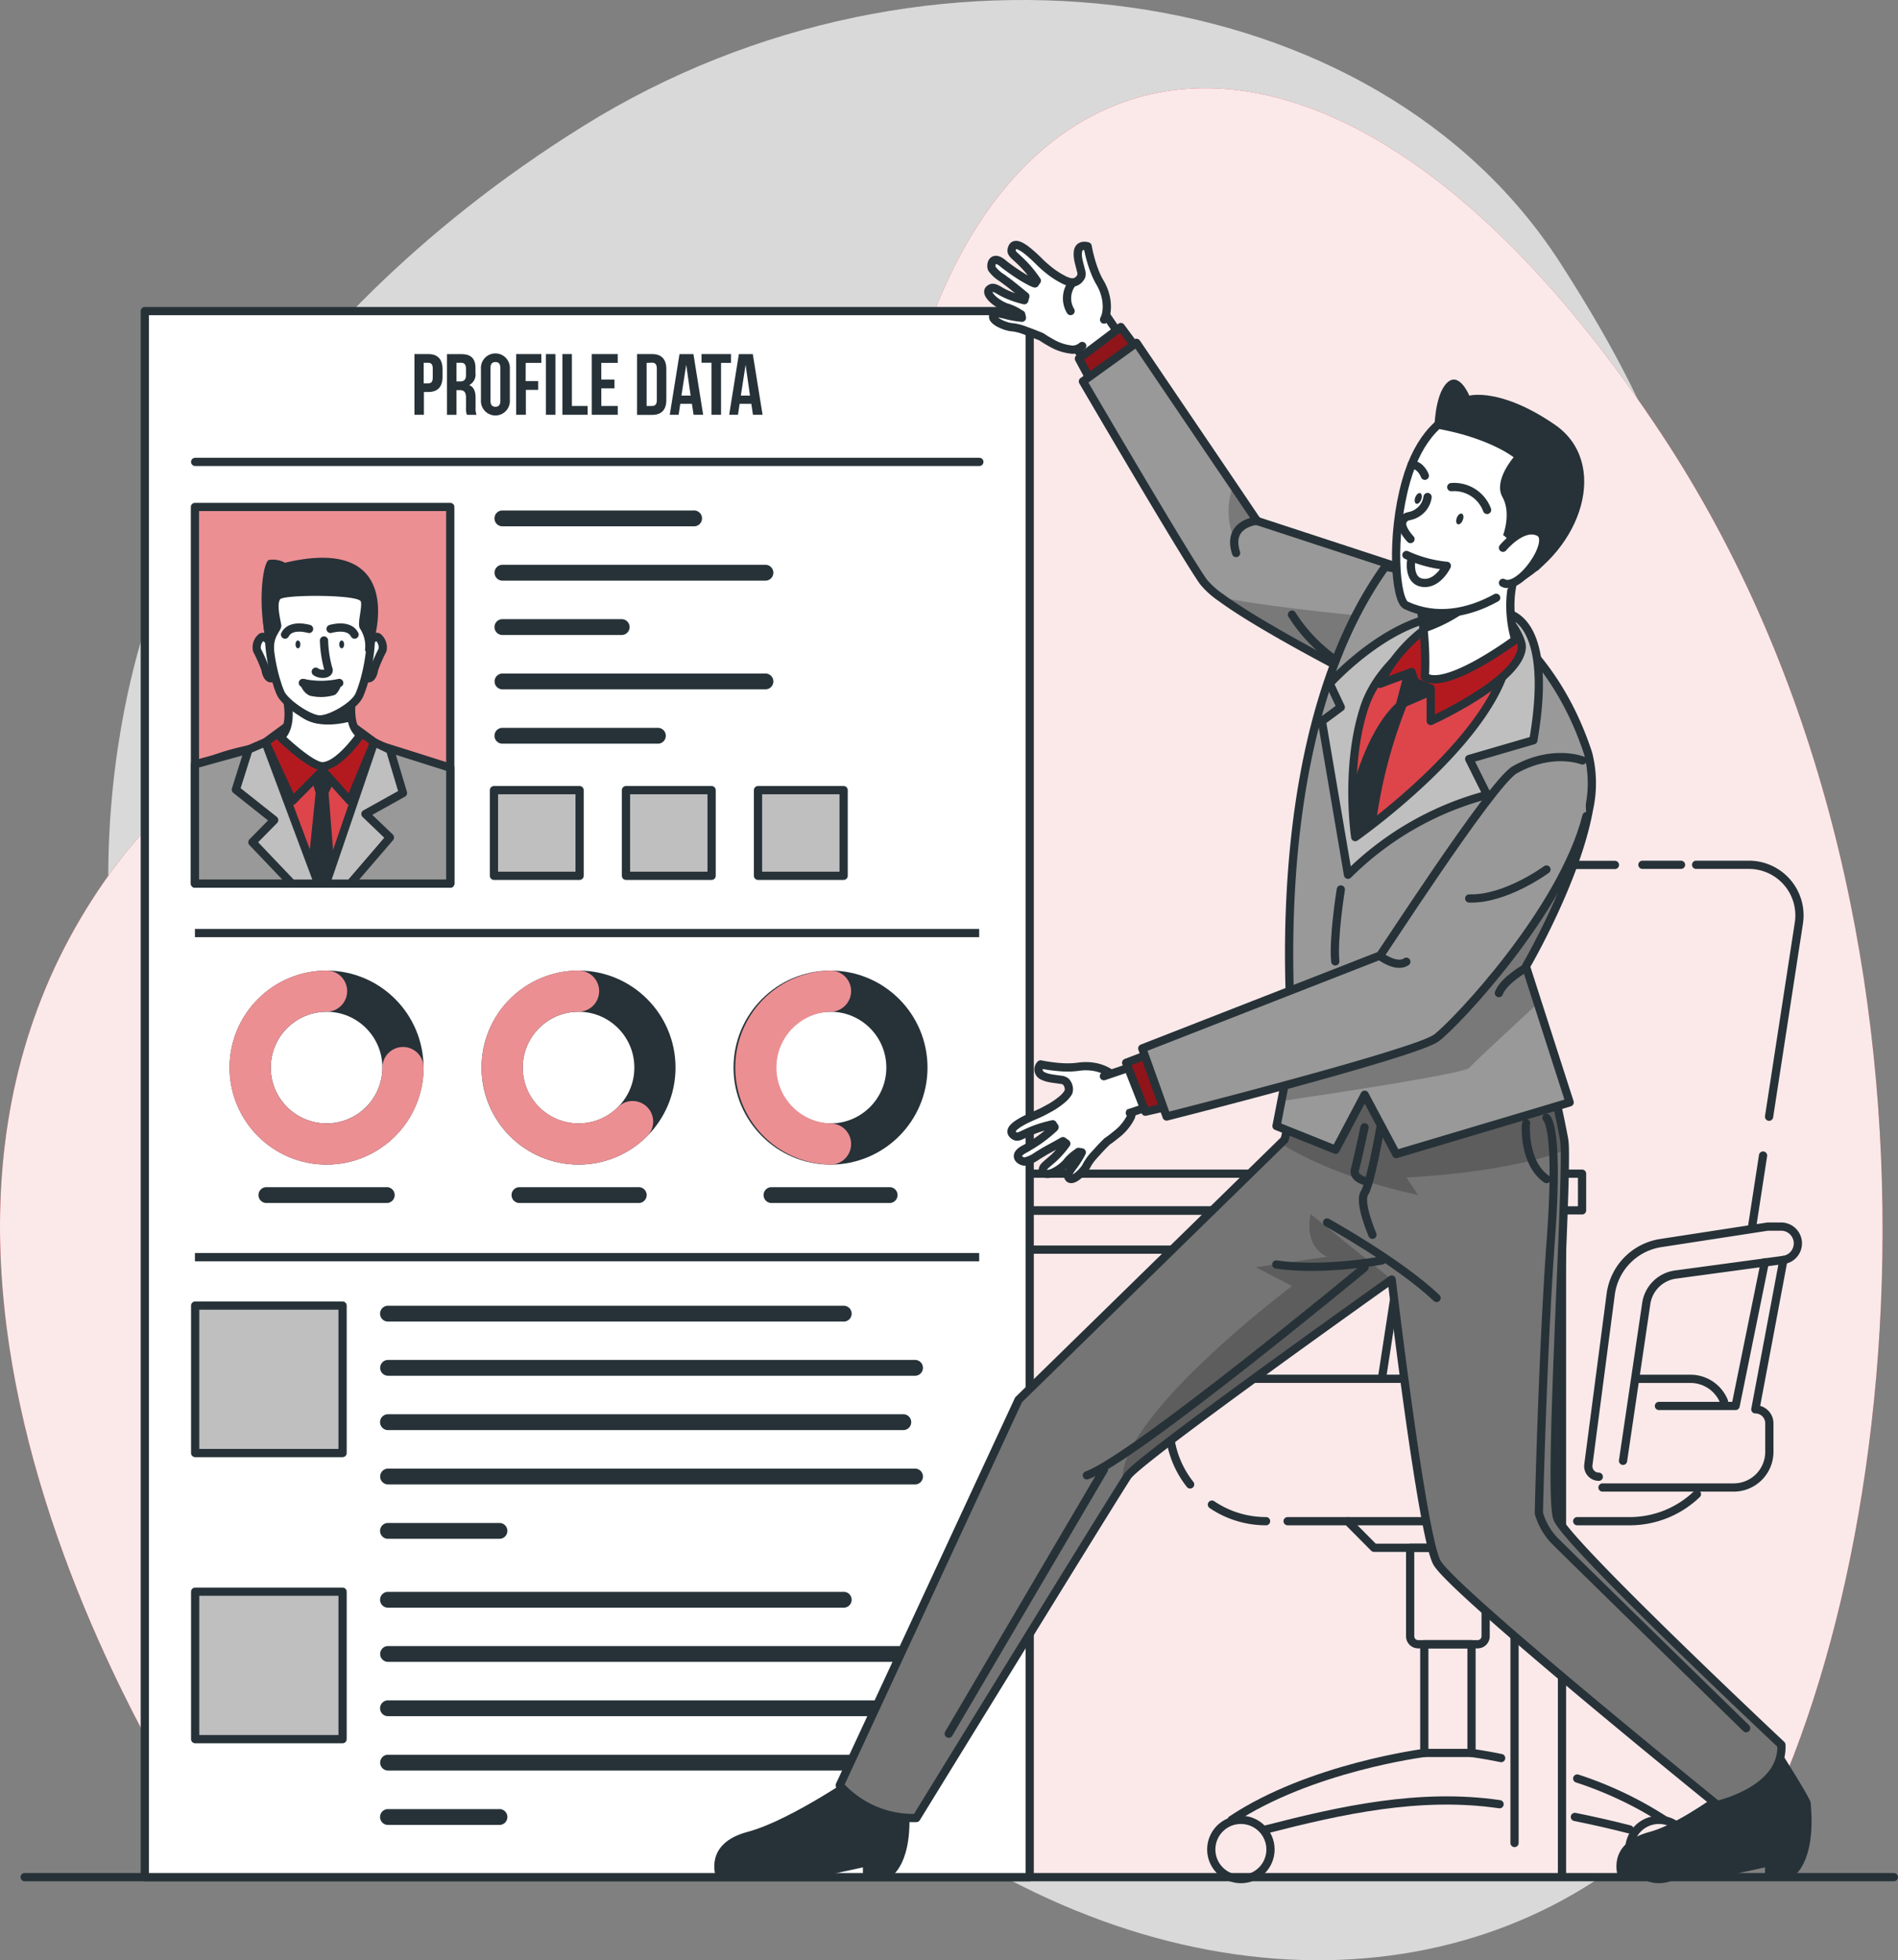 <svg xmlns="http://www.w3.org/2000/svg" xmlns:xlink="http://www.w3.org/1999/xlink" width="230.5" height="238" viewBox="0 0 230.5 238">
  <rect x="0" y="0" width="230.5" height="238" fill="#808080" stroke="none"/>
  <defs>
    <clipPath id="clip-path">
      <path id="Path_13289" data-name="Path 13289" d="M314.094,134.047l-.118,15.643s-1.9-.941-4.612-2.351c-4.89-2.549-12.425-6.616-16.231-9.422A10.155,10.155,0,0,1,291,135.982c-2.464-3.522-14.606-24.3-14.606-24.3l6.5-4.682,11.757,17.347,2.886,4.275.267.091Z" transform="translate(-276.39 -107)" fill="#999" stroke="#263238" stroke-linecap="round" stroke-linejoin="round" stroke-width="1"/>
    </clipPath>
    <clipPath id="clip-path-2">
      <path id="Path_13300" data-name="Path 13300" d="M327.706,352.974s-32.215-26.043-34.054-29.426-5.489-34.358-5.489-34.358h0c-.47.331-30.665,21.767-32.066,23.846-.1.144-.294.454-.583.914-4,6.333-25.081,40.616-25.081,40.616a12.019,12.019,0,0,1-9.3-3.965l21.719-46.81,31.831-31.125h0l.476-.47,3.036-12.1,27.309-3.34s2.351,8.663,3.607,15.456a9.691,9.691,0,0,1,.08,1.293c.139,7.621-2.042,41.819-.909,44.689,1.219,3.1,27.208,27.491,27.208,27.491C335.765,351.2,327.706,352.974,327.706,352.974Z" transform="translate(-221.13 -256.75)" fill="#757575" stroke="#263238" stroke-linecap="round" stroke-linejoin="round" stroke-width="1"/>
    </clipPath>
    <clipPath id="clip-path-3">
      <path id="Path_13304" data-name="Path 13304" d="M358.34,186.566c-1.528,8.6-7.664,19.09-7.664,19.09l1.443,4.495,3.869,12.019-21.062,6.274-3.832-7.2-3.533,6.675-7.172-2.875.588-3.025,1.357-7c-.032-.4-.059-.812-.091-1.24-.882-13.008-.791-39.7,11.357-56.649,0,0,18.032,2.512,24.632,22.676a14.611,14.611,0,0,1,.108,6.76Z" transform="translate(-320.39 -157.13)" fill="#999" stroke="#263238" stroke-linecap="round" stroke-linejoin="round" stroke-width="1"/>
    </clipPath>
  </defs>
  <g id="profile-data-bro" transform="translate(-33.712 -29.115)">
    <g id="Group_3351" data-name="Group 3351" transform="translate(33.713 29.116)">
      <path id="Path_13207" data-name="Path 13207" d="M63.5,103.244s-15.033,38.683,6.093,77.634S134.233,240.407,169.06,258s70.991,9.026,88.176-19.793-6.384-49.391-6.417-90.486,6.174-51.975-16.176-86.693S157.5,18.625,116.071,44.376,63.5,103.244,63.5,103.244Z" transform="translate(-45.166 -29.116)" fill="#fff" opacity="0.7"/>
      <path id="Path_13208" data-name="Path 13208" d="M61.783,266.352S13.623,200.563,43.467,150s89.119-15.863,100.4-63.053,52.481-54.925,91.548,4.085,29.721,141.076,9.034,175.323Z" transform="translate(-33.713 -38.443)" fill="#d72027"/>
      <path id="Path_13209" data-name="Path 13209" d="M61.783,266.352S13.623,200.563,43.467,150s89.119-15.863,100.4-63.053,52.481-54.925,91.548,4.085,29.721,141.076,9.034,175.323Z" transform="translate(-33.713 -38.443)" fill="#fff" opacity="0.9"/>
    </g>
    <g id="Group_3352" data-name="Group 3352" transform="translate(36.709 257.024)">
      <line id="Line_1" data-name="Line 1" x2="227.003" fill="none" stroke="#263238" stroke-linecap="round" stroke-linejoin="round" stroke-width="1"/>
    </g>
    <g id="Group_3353" data-name="Group 3353" transform="translate(81.382 134.112)">
      <line id="Line_2" data-name="Line 2" y2="60.674" transform="translate(2.432 61.929)" fill="none" stroke="#263238" stroke-linecap="round" stroke-linejoin="round" stroke-width="1"/>
      <line id="Line_3" data-name="Line 3" y2="4.986" transform="translate(2.432 54.319)" fill="none" stroke="#263238" stroke-linecap="round" stroke-linejoin="round" stroke-width="1"/>
      <path id="Path_13210" data-name="Path 13210" d="M263.652,382.547V301.8H124.06v9.513" transform="translate(-121.628 -259.81)" fill="none" stroke="#263238" stroke-linecap="round" stroke-linejoin="round" stroke-width="1"/>
      <path id="Path_13211" data-name="Path 13211" d="M358.57,310.66h8.5V382.7" transform="translate(-230.81 -263.935)" fill="none" stroke="#263238" stroke-linecap="round" stroke-linejoin="round" stroke-width="1"/>
      <path id="Path_13212" data-name="Path 13212" d="M134.86,386.538V310.66H249.484" transform="translate(-126.657 -263.935)" fill="none" stroke="#263238" stroke-linecap="round" stroke-linejoin="round" stroke-width="1"/>
      <line id="Line_4" data-name="Line 4" x2="2.699" transform="translate(12.27 37.501)" fill="none" stroke="#263238" stroke-linecap="round" stroke-linejoin="round" stroke-width="1"/>
      <path id="Path_13213" data-name="Path 13213" d="M138.354,293.4H263.971v4.457H119.51V293.4h10.55" transform="translate(-119.51 -255.899)" fill="none" stroke="#263238" stroke-linecap="round" stroke-linejoin="round" stroke-width="1"/>
      <line id="Line_5" data-name="Line 5" x1="1.325" y2="8.599" transform="translate(165.117 35.299)" fill="none" stroke="#263238" stroke-linecap="round" stroke-linejoin="round" stroke-width="1"/>
      <path id="Path_13214" data-name="Path 13214" d="M415.74,223.23h6.413a6.141,6.141,0,0,1,6.066,7.07L424.6,253.815" transform="translate(-257.427 -223.23)" fill="none" stroke="#263238" stroke-linecap="round" stroke-linejoin="round" stroke-width="1"/>
      <line id="Line_6" data-name="Line 6" x2="4.687" transform="translate(151.793)" fill="none" stroke="#263238" stroke-linecap="round" stroke-linejoin="round" stroke-width="1"/>
      <path id="Path_13215" data-name="Path 13215" d="M352.16,258.5l4.633-30.035a6.13,6.13,0,0,1,6.06-5.2h13.425" transform="translate(-227.826 -223.249)" fill="none" stroke="#263238" stroke-linecap="round" stroke-linejoin="round" stroke-width="1"/>
      <line id="Line_7" data-name="Line 7" y1="13.542" x2="2.084" transform="translate(120.15 48.868)" fill="none" stroke="#263238" stroke-linecap="round" stroke-linejoin="round" stroke-width="1"/>
      <path id="Path_13216" data-name="Path 13216" d="M388.72,369.486h6.38a11.759,11.759,0,0,0,8.158-3.289" transform="translate(-244.847 -289.792)" fill="none" stroke="#263238" stroke-linecap="round" stroke-linejoin="round" stroke-width="1"/>
      <line id="Line_8" data-name="Line 8" x2="22.238" transform="translate(108.702 79.694)" fill="none" stroke="#263238" stroke-linecap="round" stroke-linejoin="round" stroke-width="1"/>
      <path id="Path_13217" data-name="Path 13217" d="M305.71,368.59a11.72,11.72,0,0,0,6.573,2.009" transform="translate(-206.2 -290.906)" fill="none" stroke="#263238" stroke-linecap="round" stroke-linejoin="round" stroke-width="1"/>
      <path id="Path_13218" data-name="Path 13218" d="M336.091,340H300.4a4.382,4.382,0,0,0-4.382,4.382v1.144a11.7,11.7,0,0,0,2.533,7.3" transform="translate(-201.688 -277.595)" fill="none" stroke="#263238" stroke-linecap="round" stroke-linejoin="round" stroke-width="1"/>
      <path id="Path_13219" data-name="Path 13219" d="M412.981,342.741a4.393,4.393,0,0,0-4.062-2.731h-6.36" transform="translate(-251.29 -277.6)" fill="none" stroke="#263238" stroke-linecap="round" stroke-linejoin="round" stroke-width="1"/>
      <path id="Path_13220" data-name="Path 13220" d="M355.025,375.578H339.757l-3.207-3.228" transform="translate(-220.558 -292.656)" fill="none" stroke="#263238" stroke-linecap="round" stroke-linejoin="round" stroke-width="1"/>
      <path id="Path_13221" data-name="Path 13221" d="M350.76,378.39h9.165v10.742a.973.973,0,0,1-.973.973h-7.22a.973.973,0,0,1-.973-.973V378.39Z" transform="translate(-227.174 -295.468)" fill="none" stroke="#263238" stroke-linecap="round" stroke-linejoin="round" stroke-width="1"/>
      <rect id="Rectangle_504" data-name="Rectangle 504" width="5.734" height="13.195" transform="translate(125.302 94.636)" fill="none" stroke="#263238" stroke-linecap="round" stroke-linejoin="round" stroke-width="1"/>
      <path id="Path_13222" data-name="Path 13222" d="M310.19,433.123C319.735,426.764,333.6,425,333.6,425" transform="translate(-208.285 -317.169)" fill="none" stroke="#263238" stroke-linecap="round" stroke-linejoin="round" stroke-width="1"/>
      <path id="Path_13223" data-name="Path 13223" d="M346.367,436.254c-9.662-1.416-19.282.721-28.367,3.062" transform="translate(-211.922 -322.197)" fill="none" stroke="#263238" stroke-linecap="round" stroke-linejoin="round" stroke-width="1"/>
      <path id="Path_13224" data-name="Path 13224" d="M394.844,441.058c-2.2-.566-4.425-1.069-6.654-1.518" transform="translate(-244.6 -323.938)" fill="none" stroke="#263238" stroke-linecap="round" stroke-linejoin="round" stroke-width="1"/>
      <path id="Path_13225" data-name="Path 13225" d="M388.72,430.81a45.617,45.617,0,0,1,10.566,5.018" transform="translate(-244.847 -319.874)" fill="none" stroke="#263238" stroke-linecap="round" stroke-linejoin="round" stroke-width="1"/>
      <path id="Path_13226" data-name="Path 13226" d="M364.7,425c1.208.166,2.4.379,3.6.625" transform="translate(-233.664 -317.169)" fill="none" stroke="#263238" stroke-linecap="round" stroke-linejoin="round" stroke-width="1"/>
      <circle id="Ellipse_84" data-name="Ellipse 84" cx="3.597" cy="3.597" r="3.597" transform="translate(99.43 115.955)" fill="none" stroke="#263238" stroke-linecap="round" stroke-linejoin="round" stroke-width="1"/>
      <circle id="Ellipse_85" data-name="Ellipse 85" cx="3.597" cy="3.597" r="3.597" transform="translate(150.201 115.955)" fill="none" stroke="#263238" stroke-linecap="round" stroke-linejoin="round" stroke-width="1"/>
      <path id="Path_13227" data-name="Path 13227" d="M395.452,333.857l2.822-19.1a4.152,4.152,0,0,1,3.549-3.511l13.109-1.774a2.031,2.031,0,0,0,1.753-2.015h0a2.036,2.036,0,0,0-2.031-2.036h-1.635l-12.987,2a7.241,7.241,0,0,0-6.076,6.21l-2.715,20.714a1.283,1.283,0,0,0,1.267,1.448h0" transform="translate(-246.015 -261.495)" fill="none" stroke="#263238" stroke-linecap="round" stroke-linejoin="round" stroke-width="1"/>
      <path id="Path_13228" data-name="Path 13228" d="M416.44,313l-3.41,18.138h0a1.7,1.7,0,0,1,1.7,1.7V336.3a4.329,4.329,0,0,1-4.329,4.329H394.47" transform="translate(-247.524 -265.025)" fill="none" stroke="#263238" stroke-linecap="round" stroke-linejoin="round" stroke-width="1"/>
      <path id="Path_13229" data-name="Path 13229" d="M420.148,313.53,416.6,330.974h-9.31" transform="translate(-253.493 -265.271)" fill="none" stroke="#263238" stroke-linecap="round" stroke-linejoin="round" stroke-width="1"/>
      <line id="Line_9" data-name="Line 9" x1="0.951" y2="7.279" transform="translate(97.806 52.112)" fill="none" stroke="#263238" stroke-linecap="round" stroke-linejoin="round" stroke-width="1"/>
      <path id="Path_13230" data-name="Path 13230" d="M310.52,325.142l1.01-6.857a4.153,4.153,0,0,1,3.549-3.511L328.188,313" transform="translate(-208.439 -265.025)" fill="none" stroke="#263238" stroke-linecap="round" stroke-linejoin="round" stroke-width="1"/>
    </g>
    <g id="Group_3354" data-name="Group 3354" transform="translate(51.299 66.886)">
      <rect id="Rectangle_505" data-name="Rectangle 505" width="107.463" height="190.138" fill="#fff" stroke="#263238" stroke-linecap="round" stroke-linejoin="round" stroke-width="1"/>
      <line id="Line_10" data-name="Line 10" x1="95.24" transform="translate(6.087 114.864)" fill="none" stroke="#263238" stroke-miterlimit="10" stroke-width="1"/>
      <line id="Line_11" data-name="Line 11" x2="95.24" transform="translate(6.087 75.515)" fill="none" stroke="#263238" stroke-miterlimit="10" stroke-width="1"/>
      <rect id="Rectangle_506" data-name="Rectangle 506" width="31.007" height="45.726" transform="translate(6.087 23.782)" fill="#eb8f93" stroke="#263238" stroke-linecap="round" stroke-linejoin="round" stroke-width="1"/>
      <path id="Path_13231" data-name="Path 13231" d="M108.1,212.554V197.766a35.988,35.988,0,0,0-13.3-2.378c-5.6.059-10.55,1.069-13.232,2.25v14.916Z" transform="translate(-73.58 -143.041)" fill="#dd454b" stroke="#263238" stroke-linecap="round" stroke-linejoin="round" stroke-width="1"/>
      <path id="Path_13232" data-name="Path 13232" d="M103.32,215.25h3.57l-.866-11,1.276-2.75a5.6,5.6,0,0,0-3.666,0l.818,2.747Z" transform="translate(-83.707 -145.737)" fill="#263238"/>
      <path id="Path_13233" data-name="Path 13233" d="M104.858,192.11l2.378,1.748-2.95,7.124-3.313-3.7-3.661,3.7-3.281-7.124,2.378-1.748Z" transform="translate(-79.381 -141.516)" fill="#b31a20" stroke="#263238" stroke-linecap="round" stroke-linejoin="round" stroke-width="1"/>
      <path id="Path_13234" data-name="Path 13234" d="M107.158,189s-2.56,3.741-4.58,3.8c-1.427.037-5.1-3.511-5.1-3.511.994-.892,1.069-2.539.909-3.837a11.321,11.321,0,0,0-.374-1.887h8.449a7.177,7.177,0,0,0-.3,3.741,2.779,2.779,0,0,0,.994,1.689Z" transform="translate(-80.988 -137.54)" fill="#fff" stroke="#263238" stroke-linecap="round" stroke-linejoin="round" stroke-width="1"/>
      <path id="Path_13235" data-name="Path 13235" d="M106.63,187.293c-6.1,1.6-7.311-1.887-7.311-1.887h-.465a11.32,11.32,0,0,0-.374-1.887h8.449a7.177,7.177,0,0,0-.3,3.773Z" transform="translate(-81.453 -137.517)" fill="#263238"/>
      <path id="Path_13236" data-name="Path 13236" d="M106.8,163.521s4.051-12.955-10.8-9.438a3.065,3.065,0,0,0-1.956-.342c-.743.289-1.459,5.521-.2,10.357Z" transform="translate(-78.976 -123.53)" fill="#263238"/>
      <path id="Path_13237" data-name="Path 13237" d="M117.267,172s.679-.743,1.015-.5a1.6,1.6,0,0,1,.534,1.561,18.9,18.9,0,0,0-1.031,2.357c-.059.636-.47,1.363-.919.941S117.267,172,117.267,172Z" transform="translate(-89.952 -131.9)" fill="#fff" stroke="#263238" stroke-linecap="round" stroke-linejoin="round" stroke-width="1"/>
      <path id="Path_13238" data-name="Path 13238" d="M93.624,172s-.679-.743-1.01-.5a1.6,1.6,0,0,0-.534,1.561,19.764,19.764,0,0,1,1.037,2.357c.064.636.47,1.363.914.941S93.624,172,93.624,172Z" transform="translate(-78.457 -131.9)" fill="#fff" stroke="#263238" stroke-linecap="round" stroke-linejoin="round" stroke-width="1"/>
      <path id="Path_13239" data-name="Path 13239" d="M100.859,156.49c8.551,0,6.52,11.394,4.943,15.055-.534,1.283-3.415,2.966-4.81,2.966-1.288,0-4.238-2.015-4.762-3.207C94.649,167.617,92.7,156.49,100.859,156.49Z" transform="translate(-79.749 -124.932)" fill="#fff" stroke="#263238" stroke-linecap="round" stroke-linejoin="round" stroke-width="1"/>
      <path id="Path_13240" data-name="Path 13240" d="M108.83,169.5s2.229-.684,2.918.689" transform="translate(-86.272 -130.911)" fill="none" stroke="#263238" stroke-linecap="round" stroke-linejoin="round" stroke-width="1"/>
      <path id="Path_13241" data-name="Path 13241" d="M111.4,172.746c0,.262-.134.476-.3.476s-.3-.214-.3-.476.134-.476.3-.476S111.4,172.484,111.4,172.746Z" transform="translate(-87.189 -132.279)" fill="#263238"/>
      <path id="Path_13242" data-name="Path 13242" d="M101.4,169.5s-2.229-.684-2.918.689" transform="translate(-81.453 -130.911)" fill="none" stroke="#263238" stroke-linecap="round" stroke-linejoin="round" stroke-width="1"/>
      <path id="Path_13243" data-name="Path 13243" d="M100.86,172.746c0,.262.128.476.294.476s.3-.214.3-.476-.134-.476-.3-.476S100.86,172.484,100.86,172.746Z" transform="translate(-82.561 -132.279)" fill="#263238"/>
      <path id="Path_13244" data-name="Path 13244" d="M95.536,159.04c-.454.583,0,2.373.123,3.1s-1,1.224-.866,3.078l-.433.636a13.188,13.188,0,0,1-.9-5.521,4.842,4.842,0,0,1,1.91-3.538s.732-2.2,5.04-2.186c4.639,0,5.109,2.528,5.109,2.528s3.142,2.1.818,8.936l-.508-.85a3.816,3.816,0,0,0-.588-2.592c-.4-.593.246-2.373.1-3.281S96,158.463,95.536,159.04Z" transform="translate(-79.092 -124.057)" fill="#263238"/>
      <path id="Path_13245" data-name="Path 13245" d="M106.469,172.27a14.474,14.474,0,0,0,.5,3.372c.374.743-.941.86-1.5.422" transform="translate(-84.708 -132.279)" fill="none" stroke="#263238" stroke-linecap="round" stroke-linejoin="round" stroke-width="1"/>
      <path id="Path_13246" data-name="Path 13246" d="M102.88,182a1.689,1.689,0,0,0,.8,1.021,5.227,5.227,0,0,0,2.672-.064,1.8,1.8,0,0,0,.5-.892" transform="translate(-83.502 -136.809)" fill="#fff" stroke="#263238" stroke-linecap="round" stroke-linejoin="round" stroke-width="1"/>
      <path id="Path_13247" data-name="Path 13247" d="M102.53,181.92a10.48,10.48,0,0,0,4.42,0" transform="translate(-83.339 -136.772)" fill="none" stroke="#263238" stroke-linecap="round" stroke-linejoin="round" stroke-width="1"/>
      <path id="Path_13248" data-name="Path 13248" d="M84.519,197.04l-6.509,1.8v14.478H92.8Z" transform="translate(-71.923 -143.811)" fill="#999" stroke="#263238" stroke-linecap="round" stroke-linejoin="round" stroke-width="1"/>
      <path id="Path_13249" data-name="Path 13249" d="M122.957,198.927l-8.177-2.587-6.83,16.653h15.007Z" transform="translate(-85.862 -143.485)" fill="#999" stroke="#263238" stroke-linecap="round" stroke-linejoin="round" stroke-width="1"/>
      <path id="Path_13250" data-name="Path 13250" d="M110.735,212.551l4.815-5.606-2.977-2.854,4.564-2.539-1.571-5.248-1.929-.925L107.78,212.55Z" transform="translate(-85.783 -143.038)" fill="#bfbfbf" stroke="#263238" stroke-linecap="round" stroke-linejoin="round" stroke-width="1"/>
      <path id="Path_13251" data-name="Path 13251" d="M89.319,207.522l4.794,5.029h3.2L90.9,195.38l-2.052.887-1.539,4.874,4.655,3.693Z" transform="translate(-76.253 -143.038)" fill="#bfbfbf" stroke="#263238" stroke-linecap="round" stroke-linejoin="round" stroke-width="1"/>
      <path id="Path_13252" data-name="Path 13252" d="M131.3,109.032v.957c0,1.181-.572,1.822-1.726,1.822h-.534v2.768h-1.15v-7.37h1.7C130.733,107.21,131.3,107.851,131.3,109.032Zm-2.287-.77v2.5h.534c.369,0,.566-.171.566-.695v-1.106c0-.534-.2-.695-.566-.695Z" transform="translate(-95.146 -101.989)" fill="#263238"/>
      <path id="Path_13253" data-name="Path 13253" d="M137.7,114.58a2.218,2.218,0,0,1-.107-.9v-1.16c0-.684-.23-.935-.754-.935h-.4v3h-1.16v-7.37h1.748c1.2,0,1.716.561,1.716,1.694v.583a1.448,1.448,0,0,1-.759,1.48h0c.577.24.77.791.77,1.555v1.138a2.218,2.218,0,0,0,.118.919Zm-1.261-6.312v2.261h.449c.433,0,.7-.187.7-.775v-.732c0-.534-.176-.759-.588-.759Z" transform="translate(-98.586 -101.989)" fill="#263238"/>
      <path id="Path_13254" data-name="Path 13254" d="M143,108.909a1.758,1.758,0,1,1,3.511,0v3.832a1.758,1.758,0,1,1-3.511,0Zm1.16,3.9c0,.534.23.727.6.727s.6-.2.6-.727v-3.976c0-.534-.23-.727-.6-.727s-.6.2-.6.727Z" transform="translate(-102.18 -101.919)" fill="#263238"/>
      <path id="Path_13255" data-name="Path 13255" d="M152.154,110.486h1.518v1.069h-1.491v3.025H151v-7.37h3.062v1.069h-1.9Z" transform="translate(-105.905 -101.989)" fill="#263238"/>
      <path id="Path_13256" data-name="Path 13256" d="M157.77,107.21h1.154v7.37H157.77Z" transform="translate(-109.057 -101.989)" fill="#263238"/>
      <path id="Path_13257" data-name="Path 13257" d="M161.51,107.21h1.154v6.3h1.908v1.069H161.51Z" transform="translate(-110.798 -101.989)" fill="#263238"/>
      <path id="Path_13258" data-name="Path 13258" d="M169.34,110.3h1.6v1.069h-1.6v2.138h2v1.069h-3.16v-7.37h3.158v1.069h-2Z" transform="translate(-113.904 -101.989)" fill="#263238"/>
      <path id="Path_13259" data-name="Path 13259" d="M178.48,107.21h1.833c1.154,0,1.721.641,1.721,1.822v3.741c0,1.176-.566,1.817-1.721,1.817H178.48Zm1.16,1.069v5.232h.652c.369,0,.588-.187.588-.711v-3.832c0-.534-.219-.716-.588-.716Z" transform="translate(-118.699 -101.989)" fill="#263238"/>
      <path id="Path_13260" data-name="Path 13260" d="M189.966,114.584H188.8l-.2-1.336h-1.416l-.2,1.336H185.91l1.181-7.364h1.694Zm-2.64-2.335h1.117l-.534-3.741h0Z" transform="translate(-122.158 -101.993)" fill="#263238"/>
      <path id="Path_13261" data-name="Path 13261" d="M193.13,107.21h3.575v1.069H195.5v6.3h-1.16v-6.317h-1.21Z" transform="translate(-125.52 -101.989)" fill="#263238"/>
      <path id="Path_13262" data-name="Path 13262" d="M203.466,114.584H202.3l-.2-1.336h-1.422l-.2,1.336H199.41l1.176-7.364h1.694Zm-2.64-2.335h1.112l-.534-3.741h0Z" transform="translate(-128.443 -101.993)" fill="#263238"/>
      <line id="Line_12" data-name="Line 12" x2="95.235" transform="translate(6.114 18.309)" fill="none" stroke="#263238" stroke-linecap="round" stroke-linejoin="round" stroke-width="1"/>
      <path id="Path_13263" data-name="Path 13263" d="M146.974,144.656h23.28a.962.962,0,1,0,0-1.919h-23.28a.962.962,0,0,0,0,1.919Z" transform="translate(-103.616 -118.528)" fill="#263238"/>
      <path id="Path_13264" data-name="Path 13264" d="M179.07,155.08H147a.962.962,0,0,0,0,1.92h32.07a.962.962,0,0,0,0-1.919Z" transform="translate(-103.63 -124.276)" fill="#263238"/>
      <path id="Path_13265" data-name="Path 13265" d="M161.457,167.428H146.974a.962.962,0,0,0,0,1.919h14.483a.962.962,0,1,0,0-1.919Z" transform="translate(-103.616 -130.023)" fill="#263238"/>
      <path id="Path_13266" data-name="Path 13266" d="M179.07,179.78H147a.962.962,0,0,0,0,1.919h32.07a.962.962,0,0,0,0-1.919Z" transform="translate(-103.63 -135.775)" fill="#263238"/>
      <path id="Path_13267" data-name="Path 13267" d="M165.856,192.118H146.974a.962.962,0,0,0,0,1.919h18.881a.962.962,0,1,0,0-1.919Z" transform="translate(-103.616 -141.518)" fill="#263238"/>
      <rect id="Rectangle_507" data-name="Rectangle 507" width="10.4" height="10.4" transform="translate(42.401 58.162)" fill="#bfbfbf" stroke="#263238" stroke-linecap="round" stroke-linejoin="round" stroke-width="1"/>
      <rect id="Rectangle_508" data-name="Rectangle 508" width="10.4" height="10.4" transform="translate(58.434 58.162)" fill="#bfbfbf" stroke="#263238" stroke-linecap="round" stroke-linejoin="round" stroke-width="1"/>
      <rect id="Rectangle_509" data-name="Rectangle 509" width="10.4" height="10.4" transform="translate(74.467 58.162)" fill="#bfbfbf" stroke="#263238" stroke-linecap="round" stroke-linejoin="round" stroke-width="1"/>
      <circle id="Ellipse_86" data-name="Ellipse 86" cx="9.278" cy="9.278" r="9.278" transform="translate(12.794 82.569)" fill="none" stroke="#263238" stroke-miterlimit="10" stroke-width="5"/>
      <path id="Path_13268" data-name="Path 13268" d="M109.116,261.213a9.283,9.283,0,1,1-9.283-9.283" transform="translate(-77.761 -169.366)" fill="none" stroke="#eb8f93" stroke-linecap="round" stroke-linejoin="round" stroke-width="5"/>
      <path id="Path_13269" data-name="Path 13269" d="M107.957,296.468H93.48a.962.962,0,1,0,0,1.919h14.478a.962.962,0,1,0,0-1.919Z" transform="translate(-78.644 -190.101)" fill="#263238"/>
      <circle id="Ellipse_87" data-name="Ellipse 87" cx="9.278" cy="9.278" r="9.278" transform="translate(43.395 82.569)" fill="none" stroke="#263238" stroke-miterlimit="10" stroke-width="5"/>
      <path id="Path_13270" data-name="Path 13270" d="M163.664,267.77a9.278,9.278,0,1,1-6.563-15.84" transform="translate(-104.428 -169.366)" fill="none" stroke="#eb8f93" stroke-linecap="round" stroke-linejoin="round" stroke-width="5"/>
      <path id="Path_13271" data-name="Path 13271" d="M165.337,296.468H150.854a.962.962,0,0,0,0,1.919h14.483a.962.962,0,1,0,0-1.919Z" transform="translate(-105.423 -190.101)" fill="#263238"/>
      <circle id="Ellipse_88" data-name="Ellipse 88" cx="9.278" cy="9.278" r="9.278" transform="translate(73.997 82.569)" fill="none" stroke="#263238" stroke-miterlimit="10" stroke-width="5"/>
      <path id="Path_13272" data-name="Path 13272" d="M214.547,270.491a9.283,9.283,0,0,1,0-18.561" transform="translate(-131.273 -169.366)" fill="none" stroke="#eb8f93" stroke-linecap="round" stroke-linejoin="round" stroke-width="5"/>
      <path id="Path_13273" data-name="Path 13273" d="M222.607,296.47H208.124a.962.962,0,0,0,0,1.919h14.483a.962.962,0,0,0,0-1.919Z" transform="translate(-132.086 -190.103)" fill="#263238"/>
      <rect id="Rectangle_510" data-name="Rectangle 510" width="17.903" height="17.903" transform="translate(6.114 120.743)" fill="#bfbfbf" stroke="#263238" stroke-linecap="round" stroke-linejoin="round" stroke-width="1"/>
      <path id="Path_13274" data-name="Path 13274" d="M120.974,325.326H176.32a.962.962,0,1,0,0-1.919H120.974a.962.962,0,0,0,0,1.919Z" transform="translate(-91.511 -202.643)" fill="#263238"/>
      <path id="Path_13275" data-name="Path 13275" d="M185.136,335.72H121a.962.962,0,0,0,0,1.919h64.131a.962.962,0,0,0,0-1.919Z" transform="translate(-91.525 -208.377)" fill="#263238"/>
      <path id="Path_13276" data-name="Path 13276" d="M183.556,348.058H120.974a.962.962,0,0,0,0,1.919h62.581a.962.962,0,1,0,0-1.919Z" transform="translate(-91.511 -214.12)" fill="#263238"/>
      <path id="Path_13277" data-name="Path 13277" d="M185.136,360.41H121a.962.962,0,0,0,0,1.919h64.131a.962.962,0,0,0,0-1.919Z" transform="translate(-91.525 -219.872)" fill="#263238"/>
      <path id="Path_13278" data-name="Path 13278" d="M134.511,372.758H120.974a.962.962,0,0,0,0,1.919h13.537a.962.962,0,1,0,0-1.919Z" transform="translate(-91.511 -225.619)" fill="#263238"/>
      <rect id="Rectangle_511" data-name="Rectangle 511" width="17.903" height="17.903" transform="translate(6.114 155.481)" fill="#bfbfbf" stroke="#263238" stroke-linecap="round" stroke-linejoin="round" stroke-width="1"/>
      <path id="Path_13279" data-name="Path 13279" d="M120.974,390.326H176.32a.962.962,0,1,0,0-1.919H120.974a.962.962,0,0,0,0,1.919Z" transform="translate(-91.511 -232.905)" fill="#263238"/>
      <path id="Path_13280" data-name="Path 13280" d="M185.136,400.72H121a.962.962,0,0,0,0,1.919h64.131a.962.962,0,0,0,0-1.919Z" transform="translate(-91.525 -238.639)" fill="#263238"/>
      <path id="Path_13281" data-name="Path 13281" d="M183.556,413.058H120.974a.962.962,0,0,0,0,1.919h62.581a.962.962,0,1,0,0-1.919Z" transform="translate(-91.511 -244.382)" fill="#263238"/>
      <path id="Path_13282" data-name="Path 13282" d="M185.136,425.41H121a.962.962,0,0,0,0,1.919h64.131a.962.962,0,0,0,0-1.919Z" transform="translate(-91.525 -250.134)" fill="#263238"/>
      <path id="Path_13283" data-name="Path 13283" d="M134.511,437.758H120.974a.962.962,0,0,0,0,1.919h13.537a.962.962,0,1,0,0-1.919Z" transform="translate(-91.511 -255.881)" fill="#263238"/>
    </g>
    <g id="Group_3358" data-name="Group 3358" transform="translate(120.456 58.853)">
      <path id="Path_13284" data-name="Path 13284" d="M277.727,99.35l4.521,6.622-4.206,3.207-3.762-5.606" transform="translate(-230.64 -91.552)" fill="#fff" stroke="#263238" stroke-linecap="round" stroke-linejoin="round" stroke-width="1"/>
      <path id="Path_13285" data-name="Path 13285" d="M284.052,108.124l-3.479-4.714-5.093,3.837,2.52,4.687Z" transform="translate(-231.199 -93.442)" fill="#8f151a" stroke="#263238" stroke-linecap="round" stroke-linejoin="round" stroke-width="1"/>
      <path id="Path_13286" data-name="Path 13286" d="M314.094,134.047l-.118,15.643s-1.9-.941-4.612-2.351c-4.89-2.549-12.425-6.616-16.231-9.422A10.155,10.155,0,0,1,291,135.982c-2.464-3.522-14.606-24.3-14.606-24.3l6.5-4.682,11.757,17.347,2.886,4.275.267.091Z" transform="translate(-231.623 -95.114)" fill="#999"/>
      <g id="Group_3355" data-name="Group 3355" transform="translate(44.767 11.886)" clip-path="url(#clip-path)">
        <path id="Path_13287" data-name="Path 13287" d="M326.026,167.185l-2.106,7.087c-4.89-2.549-12.425-6.616-16.231-9.422C315.161,166.272,326.026,167.185,326.026,167.185Z" transform="translate(-290.962 -133.933)" fill="rgba(0,0,0,0.7)" opacity="0.3"/>
        <path id="Path_13288" data-name="Path 13288" d="M313.217,143.795a4.606,4.606,0,0,0-3.025,2.138,8.566,8.566,0,0,1-.128-6.483l2.886,4.275Z" transform="translate(-291.803 -122.108)" fill="rgba(0,0,0,0.7)" opacity="0.3"/>
      </g>
      <path id="Path_13290" data-name="Path 13290" d="M314.094,134.047l-.118,15.643s-1.9-.941-4.612-2.351c-4.89-2.549-12.425-6.616-16.231-9.422A10.155,10.155,0,0,1,291,135.982c-2.464-3.522-14.606-24.3-14.606-24.3l6.5-4.682,11.757,17.347,2.886,4.275.267.091Z" transform="translate(-231.623 -95.114)" fill="none" stroke="#263238" stroke-linecap="round" stroke-linejoin="round" stroke-width="1"/>
      <path id="Path_13291" data-name="Path 13291" d="M268.944,93.818a3.127,3.127,0,0,0,.321-1.218,5.253,5.253,0,0,0-.16-1.689,5.922,5.922,0,0,0-.668-1.6,9.309,9.309,0,0,1-.668-1.416c-.128-.331-.24-.663-.337-.978a17.549,17.549,0,0,1-.481-1.988s-1.069-.358-1.186.679a3.113,3.113,0,0,0,.037.855c.086.481.241.978.331,1.379a1.293,1.293,0,0,1,.043.711,1.118,1.118,0,0,1-.15.246h0l-.064.086a1.283,1.283,0,0,1-.492.363.748.748,0,0,1-.262.059.144.144,0,0,1-.069,0,.86.86,0,0,1-.2,0,3.634,3.634,0,0,1-1-.374h0A10.587,10.587,0,0,1,262.6,88.1h0c-.16-.123-.315-.24-.465-.363a13.954,13.954,0,0,1-1.069-.962c-.241-.24-.508-.5-.786-.748s-.534-.465-.791-.663c-.759-.572-1.454-.866-1.694-.278s.048.764.657,1.331c.214.2.47.438.764.738a14.485,14.485,0,0,1,1.395,1.71h0l.166.235-.224.31c.037.059-.1,0-.353-.107h0a16.88,16.88,0,0,1-1.929-1.133c-.278-.182-.572-.39-.86-.6s-.534-.39-.77-.593c-1.235-1.01-1.523.15-1.32.663a4.142,4.142,0,0,0,1.224,1.117l.86.636.4.315c.534.428,1.069.86,1.427,1.16l.15.118-.128.486-.23-.059h0a11.48,11.48,0,0,1-1.945-.679,8.631,8.631,0,0,1-1-.534c-.481-.251-.743-.337-1.069-.048s0,.828.534,1.288a5.462,5.462,0,0,0,1.422.86h0a2.84,2.84,0,0,0,.283.091,5.825,5.825,0,0,1,1.368.652l.262.155.091.4-.427-.043h0A11.47,11.47,0,0,1,257.2,93.3h0a10.327,10.327,0,0,0-1.069-.235.567.567,0,0,0-.6.214c-.208.31.118.652.615.935a4.958,4.958,0,0,0,.951.4,2.988,2.988,0,0,0,.748.144,6.086,6.086,0,0,1,1.39.347l.534.2c.663.24,1.272.492,1.48.577l.08.032a13.519,13.519,0,0,0,1.165.711,6.194,6.194,0,0,0,2.629.855,1.79,1.79,0,0,0,1.165-.454" transform="translate(-221.606 -84.759)" fill="#fff" stroke="#263238" stroke-linecap="round" stroke-linejoin="round" stroke-width="1"/>
      <path id="Path_13292" data-name="Path 13292" d="M273.432,93.32a3,3,0,0,0-.251,3.452" transform="translate(-229.91 -88.745)" fill="none" stroke="#263238" stroke-linecap="round" stroke-linejoin="round" stroke-width="1"/>
      <path id="Path_13293" data-name="Path 13293" d="M323.9,168.19a19.433,19.433,0,0,0,6.547,6.344" transform="translate(-253.742 -123.308)" fill="none" stroke="#263238" stroke-linecap="round" stroke-linejoin="round" stroke-width="1"/>
      <path id="Path_13294" data-name="Path 13294" d="M313.566,147.41s-3.741.278-2.565,3.923" transform="translate(-247.63 -113.927)" fill="none" stroke="#263238" stroke-linecap="round" stroke-linejoin="round" stroke-width="1"/>
      <path id="Path_13295" data-name="Path 13295" d="M417.294,423.87s-10.277,8.77-15.637,10.192-3.832,5.462-3.832,5.462h12.5l5.344-1.154v1.186h3.319s2.95-1.512,2.218-9.085C421.184,430.005,417.294,423.87,417.294,423.87Z" transform="translate(-288.065 -241.384)" fill="#263238"/>
      <path id="Path_13296" data-name="Path 13296" d="M210.69,426.946s-8.674,6.1-14.034,7.519-3.832,5.462-3.832,5.462H205.33l5.344-1.154v1.186h3.319s2.95-1.512,2.218-9.085q-.064-.7-.176-1.459C214.779,420.6,210.69,426.946,210.69,426.946Z" transform="translate(-192.623 -241.787)" fill="#263238"/>
      <path id="Path_13297" data-name="Path 13297" d="M327.706,352.974s-32.215-26.043-34.054-29.426-5.489-34.358-5.489-34.358h0c-.47.331-30.665,21.767-32.066,23.846-.1.144-.294.454-.583.914-4,6.333-25.081,40.616-25.081,40.616a12.019,12.019,0,0,1-9.3-3.965l21.719-46.81,31.831-31.125h0l.476-.47,3.036-12.1,27.309-3.34s2.351,8.663,3.607,15.456a9.691,9.691,0,0,1,.08,1.293c.139,7.621-2.042,41.819-.909,44.689,1.219,3.1,27.208,27.491,27.208,27.491C335.765,351.2,327.706,352.974,327.706,352.974Z" transform="translate(-205.895 -163.577)" fill="#757575"/>
      <g id="Group_3356" data-name="Group 3356" transform="translate(15.235 93.173)" clip-path="url(#clip-path-2)">
        <path id="Path_13298" data-name="Path 13298" d="M318.079,310.527h0c-.47.331-30.665,21.767-32.066,23.846-.1.144-.294.454-.583.914-1.165-7.69,20.543-23.974,20.543-23.974l-4.4-2.277,8.668-1.277c-3-1.389-2.009-5.179-2.009-5.179Z" transform="translate(-251.046 -278.087)" fill="rgba(0,0,0,0.7)" opacity="0.3"/>
        <path id="Path_13299" data-name="Path 13299" d="M336.6,276.8l1.432,2.138c-8.487-1.876-13.794-4.468-16.706-6.264l.476-.47,3.036-12.115,27.309-3.34s2.351,8.663,3.607,15.456a9.691,9.691,0,0,1,.08,1.293C348.607,276.31,336.6,276.8,336.6,276.8Z" transform="translate(-267.78 -256.75)" fill="rgba(0,0,0,0.7)" opacity="0.3"/>
      </g>
      <path id="Path_13301" data-name="Path 13301" d="M327.706,352.974s-32.215-26.043-34.054-29.426-5.489-34.358-5.489-34.358h0c-.47.331-30.665,21.767-32.066,23.846-.1.144-.294.454-.583.914-4,6.333-25.081,40.616-25.081,40.616a12.019,12.019,0,0,1-9.3-3.965l21.719-46.81,31.831-31.125h0l.476-.47,3.036-12.1,27.309-3.34s2.351,8.663,3.607,15.456a9.691,9.691,0,0,1,.08,1.293c.139,7.621-2.042,41.819-.909,44.689,1.219,3.1,27.208,27.491,27.208,27.491C335.765,351.2,327.706,352.974,327.706,352.974Z" transform="translate(-205.895 -163.577)" fill="none" stroke="#263238" stroke-linecap="round" stroke-linejoin="round" stroke-width="1"/>
      <path id="Path_13302" data-name="Path 13302" d="M358.34,186.566c-1.528,8.6-7.664,19.09-7.664,19.09l1.443,4.495,3.869,12.019-21.062,6.274-3.832-7.2-3.533,6.675-7.172-2.875.588-3.025,1.357-7c-.032-.4-.059-.812-.091-1.24-.882-13.008-.791-39.7,11.357-56.649,0,0,18.032,2.512,24.632,22.676a14.611,14.611,0,0,1,.108,6.76Z" transform="translate(-252.108 -118.066)" fill="#999"/>
      <g id="Group_3357" data-name="Group 3357" transform="translate(68.282 39.064)" clip-path="url(#clip-path-3)">
        <path id="Path_13303" data-name="Path 13303" d="M351.174,231.3l1.443,4.495c-3.591,3.319-7.92,7.332-8.332,7.835-.534.647-15.3,2.913-22.825,4.035l1.357-7c-.032-.4-.059-.812-.091-1.24l30.553-25.188,5.558-2.025C357.309,220.809,351.174,231.3,351.174,231.3Z" transform="translate(-320.888 -182.774)" fill="rgba(0,0,0,0.7)" opacity="0.3"/>
      </g>
      <path id="Path_13305" data-name="Path 13305" d="M358.34,186.566c-1.528,8.6-7.664,19.09-7.664,19.09l1.443,4.495,3.869,12.019-21.062,6.274-3.832-7.2-3.533,6.675-7.172-2.875.588-3.025,1.357-7c-.032-.4-.059-.812-.091-1.24-.882-13.008-.791-39.7,11.357-56.649,0,0,18.032,2.512,24.632,22.676a14.611,14.611,0,0,1,.108,6.76Z" transform="translate(-252.108 -118.066)" fill="none" stroke="#263238" stroke-linecap="round" stroke-linejoin="round" stroke-width="1"/>
      <path id="Path_13306" data-name="Path 13306" d="M337.1,196.687s29.565-23.953,18.652-27.715C345.926,165.578,333.367,173.2,337.1,196.687Z" transform="translate(-259.575 -123.276)" fill="#dd454b" stroke="#263238" stroke-linecap="round" stroke-linejoin="round" stroke-width="1"/>
      <path id="Path_13307" data-name="Path 13307" d="M347.03,180.515l-4.062,1.758a60.069,60.069,0,0,0-3.965,16.5l-3.132,3.96-.871-3.96s1.528-11.987,6.718-16.883l1.256-4.762,4.906-2.512Z" transform="translate(-258.91 -126.238)" fill="#263238"/>
      <path id="Path_13308" data-name="Path 13308" d="M334.746,194.916s23.328-16.321,17.946-27.256c0,0,6.386-.166,3.688,15.5l-7.792,2.271,2.175,4.356a37.446,37.446,0,0,0-16.893,9.7l-3.17-18.648,2.293-1.694-1.347-2.865s8.065-8.973,15.782-8.219c0,0-9.192,3.821-11.576,11.1S334.746,194.916,334.746,194.916Z" transform="translate(-256.908 -123.018)" fill="#bfbfbf" stroke="#263238" stroke-linecap="round" stroke-linejoin="round" stroke-width="1"/>
      <path id="Path_13309" data-name="Path 13309" d="M354.248,166.3a18.192,18.192,0,0,0-10.368,9.23l3.853-1.427.39,1.192,1.929.8v3.949s11.036-5,11.057-9.048C361.115,169.838,358.374,164.441,354.248,166.3Z" transform="translate(-263.044 -122.243)" fill="#b31a20" stroke="#263238" stroke-linecap="round" stroke-linejoin="round" stroke-width="1"/>
      <path id="Path_13310" data-name="Path 13310" d="M365.325,154.183c-2.8,4.495-.946,9.994-.946,9.994s-8.364,6.231-10.983,4.5a37.817,37.817,0,0,0-.123-5.344,35.676,35.676,0,0,0-.684-4.532s.887-.534,2.2-1.245C358.96,155.209,367.463,150.763,365.325,154.183Z" transform="translate(-267.099 -116.247)" fill="#fff" stroke="#263238" stroke-linecap="round" stroke-linejoin="round" stroke-width="1"/>
      <path id="Path_13311" data-name="Path 13311" d="M268.2,283.2a4.7,4.7,0,0,0,.732-.727,3.09,3.09,0,0,0,.411-.641,6.381,6.381,0,0,1,.85-1.154l.4-.438c.476-.534.935-.989,1.1-1.149l.059-.064a11.7,11.7,0,0,0,1.069-.807,6.189,6.189,0,0,0,1.8-2.111c.577-1.069-1.069-3.853-1.961-4.917a3.153,3.153,0,0,0-1.01-.754,5.087,5.087,0,0,0-1.6-.5,6.112,6.112,0,0,0-1.737,0,9.33,9.33,0,0,1-1.561.086c-.353,0-.7-.032-1.031-.064a18.428,18.428,0,0,1-2.025-.3.85.85,0,0,0,.182,1.352,3.1,3.1,0,0,0,.8.289c.481.107,1,.155,1.4.219a1.272,1.272,0,0,1,.679.23,1.352,1.352,0,0,1,.171.23h0l.053.091a1.352,1.352,0,0,1,.15.593.839.839,0,0,1-.043.262.177.177,0,0,1,0,.069,1.433,1.433,0,0,1-.1.176,3.579,3.579,0,0,1-.727.78h0a10.348,10.348,0,0,1-1.3.909h0l-.534.289a13.989,13.989,0,0,1-1.3.636c-.315.134-.657.283-.989.444a9.151,9.151,0,0,0-.914.481c-.823.486-1.352,1.015-.9,1.459s.727.251,1.486-.1c.262-.123.577-.267.967-.428a15.272,15.272,0,0,1,2.111-.647h0l.278-.064.2.321c.069,0,0,.1-.23.289h0a18.071,18.071,0,0,1-1.748,1.39c-.278.187-.583.385-.887.566s-.534.337-.839.486c-1.4.764-.438,1.47.112,1.475a4.12,4.12,0,0,0,1.512-.7l.919-.561.444-.246c.588-.315,1.2-.652,1.6-.882l.16-.091.406.3-.139.192h0A11.451,11.451,0,0,1,265.314,281c-.342.321-.631.534-.85.738-.411.358-.593.566-.444.957s.764.326,1.389,0a5.463,5.463,0,0,0,1.331-.989h0a2.308,2.308,0,0,0,.192-.23,5.569,5.569,0,0,1,1.117-1.015l.246-.182.4.064c-.064.134-.134.262-.2.379h0a11.757,11.757,0,0,1-.732,1.144h0a10.19,10.19,0,0,0-.631.909.534.534,0,0,0-.027.636C267.313,283.737,267.762,283.539,268.2,283.2Z" transform="translate(-224.063 -170.166)" fill="#fff" stroke="#263238" stroke-linecap="round" stroke-linejoin="round" stroke-width="1"/>
      <path id="Path_13312" data-name="Path 13312" d="M281.16,270.151l7.594-2.581,1.961,4.906-6.408,2.127" transform="translate(-233.843 -169.225)" fill="#fff" stroke="#263238" stroke-linecap="round" stroke-linejoin="round" stroke-width="1"/>
      <path id="Path_13313" data-name="Path 13313" d="M291.693,265.45l-5.473,2.09,2.335,5.938,5.189-1.176Z" transform="translate(-236.199 -168.242)" fill="#8f151a" stroke="#263238" stroke-linecap="round" stroke-linejoin="round" stroke-width="1"/>
      <path id="Path_13314" data-name="Path 13314" d="M343.333,200.574s-3.607-1.459-8.22,1.133c-2.822,1.6-16.893,23.563-16.375,22.558L289.88,235.536l2.955,8.268s30.318-7.68,32.771-9.545,15.322-15.5,18.219-26.93" transform="translate(-237.903 -137.983)" fill="#999" stroke="#263238" stroke-linecap="round" stroke-linejoin="round" stroke-width="1"/>
      <path id="Path_13315" data-name="Path 13315" d="M331.88,305.37s8.706,4.81,13.3,9.165" transform="translate(-257.457 -186.681)" fill="none" stroke="#263238" stroke-linecap="round" stroke-linejoin="round" stroke-width="1"/>
      <path id="Path_13316" data-name="Path 13316" d="M377.074,283c-.069.118-.353,4.81,2.469,6.771" transform="translate(-278.479 -176.355)" fill="none" stroke="#263238" stroke-linecap="round" stroke-linejoin="round" stroke-width="1"/>
      <path id="Path_13317" data-name="Path 13317" d="M380.925,280.73s1.55.909.534,14.718S380,328.716,380,328.716a7.963,7.963,0,0,0,1.817,3.239c1.368,1.411,23.354,22.868,23.354,22.868" transform="translate(-279.861 -174.742)" fill="none" stroke="#263238" stroke-linecap="round" stroke-linejoin="round" stroke-width="1"/>
      <path id="Path_13318" data-name="Path 13318" d="M333.156,314s-7.124,1.336-12.826.492" transform="translate(-252.08 -190.703)" fill="none" stroke="#263238" stroke-linecap="round" stroke-linejoin="round" stroke-width="1"/>
      <path id="Path_13319" data-name="Path 13319" d="M311.012,315.39s-28.084,23.258-33.722,25.23" transform="translate(-232.042 -191.233)" fill="none" stroke="#263238" stroke-linecap="round" stroke-linejoin="round" stroke-width="1"/>
      <line id="Line_13" data-name="Line 13" x1="18.844" y2="32.055" transform="translate(28.473 148.7)" fill="none" stroke="#263238" stroke-linecap="round" stroke-linejoin="round" stroke-width="1"/>
      <path id="Path_13320" data-name="Path 13320" d="M342.152,283.9s-1.192,6.825-1.935,7.952.967,5.072.967,5.072" transform="translate(-261.252 -176.747)" fill="none" stroke="#263238" stroke-linecap="round" stroke-linejoin="round" stroke-width="1"/>
      <path id="Path_13321" data-name="Path 13321" d="M339.343,283.9s-.882,4.147-1.165,5.136,1.165,1.379,1.165,1.379" transform="translate(-260.372 -176.772)" fill="none" stroke="#263238" stroke-linecap="round" stroke-linejoin="round" stroke-width="1"/>
      <path id="Path_13322" data-name="Path 13322" d="M334.368,230.21s-.957,5.921-.673,8.738" transform="translate(-258.277 -151.958)" fill="#bfbfbf" stroke="#263238" stroke-linecap="round" stroke-linejoin="round" stroke-width="1"/>
      <path id="Path_13323" data-name="Path 13323" d="M373.555,225.73s-4.954,3.661-9.385,3.522" transform="translate(-272.49 -149.902)" fill="none" stroke="#263238" stroke-linecap="round" stroke-linejoin="round" stroke-width="1"/>
      <path id="Path_13324" data-name="Path 13324" d="M343.88,245.26s2.009,1.539,3.207.7" transform="translate(-263.044 -158.934)" fill="none" stroke="#263238" stroke-linecap="round" stroke-linejoin="round" stroke-width="1"/>
      <path id="Path_13325" data-name="Path 13325" d="M374.2,247.93s-2.72,1.523-3.287,3.073" transform="translate(-275.628 -160.162)" fill="none" stroke="#263238" stroke-linecap="round" stroke-linejoin="round" stroke-width="1"/>
      <path id="Path_13326" data-name="Path 13326" d="M360.954,162.54a19.27,19.27,0,0,1-7.68,4.767,35.676,35.676,0,0,0-.684-4.532s.887-.534,2.2-1.245Z" transform="translate(-267.099 -120.232)" fill="#263238"/>
      <path id="Path_13327" data-name="Path 13327" d="M359.714,144.707c-3.447,1.913-7.354,2.587-10.95.914-1.277-.588-1.9-8.257,0-15.028,3.052-10.94,11.9-11.3,19.02-4.81,3.768,3.442,1.454,10.282-3.265,15.172" transform="translate(-264.758 -101.867)" fill="#fff" stroke="#263238" stroke-linecap="round" stroke-linejoin="round" stroke-width="1"/>
      <path id="Path_13328" data-name="Path 13328" d="M360.1,139.768a4.275,4.275,0,0,1,4.35,2.768" transform="translate(-270.596 -110.363)" fill="none" stroke="#263238" stroke-linecap="round" stroke-linejoin="round" stroke-width="1"/>
      <path id="Path_13329" data-name="Path 13329" d="M352.7,136.022s-.46-1.325-1.6-1.352" transform="translate(-266.406 -107.996)" fill="none" stroke="#263238" stroke-linecap="round" stroke-linejoin="round" stroke-width="1"/>
      <path id="Path_13330" data-name="Path 13330" d="M349.943,147.134s-1.363-1.416-.935-2.218.86-.326,1.876-1.037a2.672,2.672,0,0,0,1.133-1.849" transform="translate(-265.393 -111.423)" fill="#fff" stroke="#263238" stroke-linecap="round" stroke-linejoin="round" stroke-width="1"/>
      <path id="Path_13331" data-name="Path 13331" d="M362.014,146.586c-.139.353-.412.577-.609.5s-.251-.428-.112-.786.411-.577.609-.5S362.169,146.233,362.014,146.586Z" transform="translate(-271.115 -113.173)" fill="#263238"/>
      <path id="Path_13332" data-name="Path 13332" d="M352.574,141.918c-.139.358-.412.583-.609.5s-.251-.428-.112-.78.412-.577.609-.5S352.713,141.592,352.574,141.918Z" transform="translate(-266.72 -111)" fill="#263238"/>
      <path id="Path_13333" data-name="Path 13333" d="M349.91,154.74a15.221,15.221,0,0,0,4.906,1.32s-1.069,2.266-2.9,2.063-1.427-2.71-1.427-2.71" transform="translate(-265.851 -117.097)" fill="none" stroke="#263238" stroke-linecap="round" stroke-linejoin="round" stroke-width="1"/>
      <path id="Path_13334" data-name="Path 13334" d="M365.89,124.784s-3.014-2.421-9.62-3.533c0,0,.032-4.04,1.523-5.5s2.715,1.55,2.715,1.55,3.741-1.037,10.384,3.522,3.458,15.108-4.938,19.592l-.048-1.785s.086-3.7-1.293-4.388c0,0,1.031-2.672-.086-4.644S365.89,124.784,365.89,124.784Z" transform="translate(-268.813 -99.003)" fill="#263238"/>
      <path id="Path_13335" data-name="Path 13335" d="M371.85,151.29s2.41-2.923,4.388-1.892-2.41,7.306-4.388,6.151" transform="translate(-276.066 -114.523)" fill="#fff" stroke="#263238" stroke-linecap="round" stroke-linejoin="round" stroke-width="1"/>
    </g>
  </g>
</svg>
